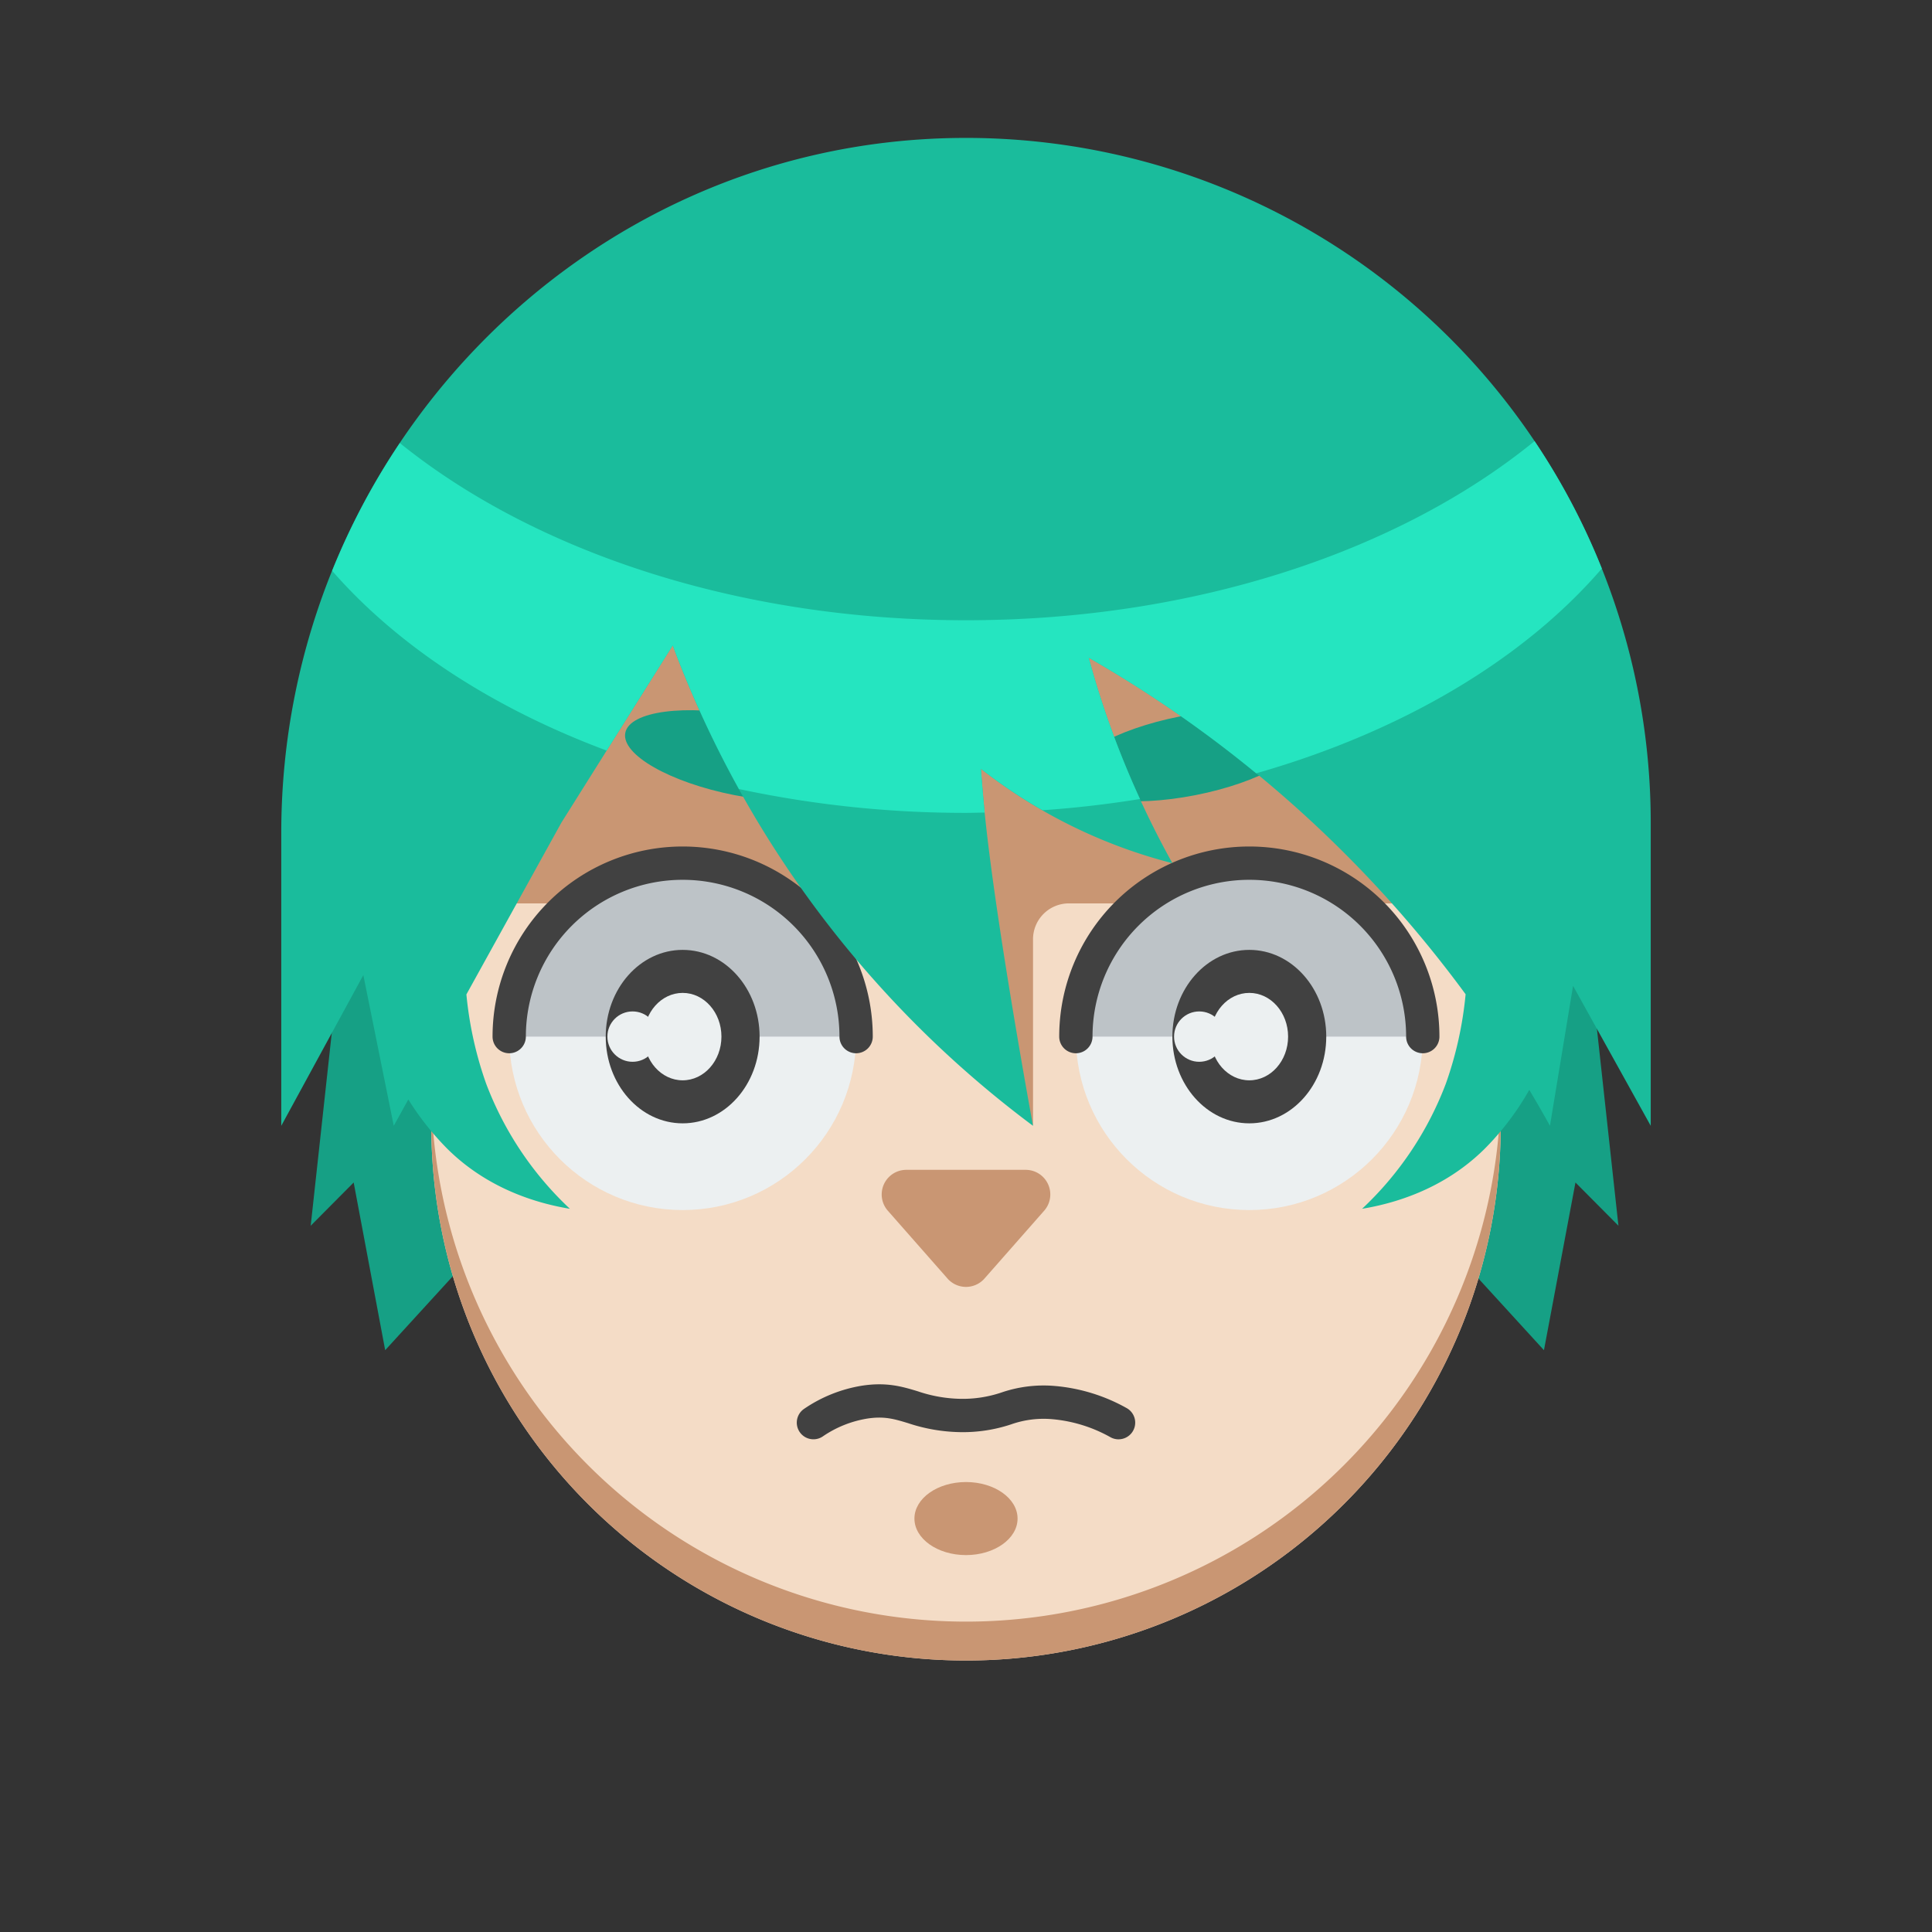 <svg xmlns="http://www.w3.org/2000/svg" viewBox="0 0 512 512" id="avatar"><rect x="0" y="0" width="512" height="512" fill="#333333" stroke="none"/><g data-name="Layer 16"><path fill="#16a085" d="m90.766 247.723-8.428 77.111 11.389-11.46 8.351 44.439 30.877-33.777-20.651-76.313H90.766zM420.475 247.723l8.429 77.111-11.389-11.46-8.352 44.439-30.877-33.777 20.652-76.313h21.537z"></path><path fill="#f4dcc6" d="M194.963 156.646h122.069a80.669 80.669 0 0 1 80.668 80.669v61.035A141.7 141.7 0 0 1 256 440.053a141.7 141.7 0 0 1-141.7-141.7v-61.038a80.669 80.669 0 0 1 80.669-80.669Z"></path><path fill="#c99673" d="M256 429.744a141.7 141.7 0 0 1-141.7-141.7v10.306A141.7 141.7 0 0 0 256 440.053a141.7 141.7 0 0 0 141.7-141.7v-10.312A141.7 141.7 0 0 1 256 429.744Z"></path><path fill="#c99673" d="M397.7 237.314a80.668 80.668 0 0 0-80.668-80.668H194.964a80.67 80.67 0 0 0-80.67 80.67v2.091h141.967l17.5 58.942v-49.431a9.511 9.511 0 0 1 9.51-9.511H397.7Z"></path><circle cx="180.912" cy="274.712" r="45.967" fill="#ecf0f1"></circle><path fill="#bdc3c7" d="M180.912 228.745a45.967 45.967 0 0 0-45.967 45.967h91.934a45.967 45.967 0 0 0-45.967-45.967Z"></path><ellipse cx="180.912" cy="274.712" fill="#414141" rx="20.388" ry="22.983"></ellipse><ellipse cx="180.912" cy="274.712" fill="#ecf0f1" rx="10.276" ry="11.584"></ellipse><circle cx="331.083" cy="274.712" r="45.967" fill="#ecf0f1"></circle><path fill="#bdc3c7" d="M331.083 228.745a45.967 45.967 0 0 0-45.967 45.967h91.934a45.967 45.967 0 0 0-45.967-45.967Z"></path><ellipse cx="331.083" cy="274.712" fill="#414141" rx="20.388" ry="22.983"></ellipse><ellipse cx="331.083" cy="274.712" fill="#ecf0f1" rx="10.276" ry="11.584"></ellipse><circle cx="167.639" cy="274.712" r="6.673" fill="#ecf0f1"></circle><circle cx="317.81" cy="274.712" r="6.673" fill="#ecf0f1"></circle><path fill="#c99673" d="m260.9 338.826 15.816-17.974a6.524 6.524 0 0 0-4.9-10.833h-31.632a6.524 6.524 0 0 0-4.9 10.833l15.816 17.974a6.524 6.524 0 0 0 9.8 0Z"></path><path fill="#414141" d="M226.879 279.125a4.413 4.413 0 0 1-4.413-4.413 41.554 41.554 0 0 0-83.108 0 4.413 4.413 0 0 1-8.826 0 50.38 50.38 0 0 1 100.76 0 4.413 4.413 0 0 1-4.413 4.413zm150.171 0a4.413 4.413 0 0 1-4.413-4.413 41.554 41.554 0 0 0-83.108 0 4.413 4.413 0 0 1-8.826 0 50.38 50.38 0 0 1 100.76 0 4.413 4.413 0 0 1-4.413 4.413z"></path><ellipse cx="314.758" cy="200.291" fill="#16a085" rx="31.579" ry="10.629" transform="rotate(-11.107 314.767 200.298)"></ellipse><ellipse cx="196.697" cy="200.291" fill="#16a085" rx="10.629" ry="31.579" transform="rotate(-78.893 196.695 200.29)"></ellipse><ellipse cx="256" cy="402.435" fill="#c99673" rx="13.666" ry="9.68"></ellipse><path fill="#1abc9c" d="M253.589 36.564c-99.72 1.294-179.05 84.422-179.05 184.151v77.634l21.747-39.937 8.063 39.937 3.859-6.978a74.554 74.554 0 0 0 10.432 13.164c10.981 10.843 24.294 14.468 32.391 15.808a88.216 88.216 0 0 1-22.213-33.207 98.763 98.763 0 0 1-5.218-23.6l25.173-45.525 29.508-46.969a281.355 281.355 0 0 0 95.477 127.31s-10.067-54.526-12.906-83.974a518.814 518.814 0 0 1-.9-10.63 137.17 137.17 0 0 0 50.742 25 245.07 245.07 0 0 1-19.058-43.9c-1.159-3.6-2.18-7.1-3.121-10.547a323.164 323.164 0 0 1 99.888 89.19 98.682 98.682 0 0 1-5.222 23.643 88.216 88.216 0 0 1-22.213 33.207c8.1-1.34 21.41-4.965 32.391-15.808a72.758 72.758 0 0 0 11.915-15.7q2.817 4.705 5.48 9.515l6.122-37.09 20.584 37.09v-80.34A181.461 181.461 0 0 0 253.589 36.564Z"></path><path fill="#25e5c0" d="M424.5 150.671a180.986 180.986 0 0 0-17.824-33.771c-35.489 28.948-89.791 47.474-150.68 47.474-60.523 0-114.531-18.31-150.031-46.959a185.58 185.58 0 0 0-17.942 33.855c17.31 19.86 42.484 36.351 72.748 47.638l17.51-27.872a283.239 283.239 0 0 0 17.542 38.064A286.288 286.288 0 0 0 256 215.417c1.663 0 3.3-.056 4.954-.083-.032-.317-.068-.647-.1-.959a518.814 518.814 0 0 1-.9-10.63 138.247 138.247 0 0 0 16.315 10.974c8.807-.6 17.428-1.618 25.843-2.973a244.325 244.325 0 0 1-10.474-26.9c-1.159-3.6-2.18-7.1-3.121-10.547a322.866 322.866 0 0 1 44.383 30.638c38.757-11.064 70.914-30.237 91.6-54.266Z"></path><path fill="#414141" d="M296.426 381.434a4.4 4.4 0 0 1-2.123-.547 38.346 38.346 0 0 0-15.433-4.787 25.958 25.958 0 0 0-10.95 1.383 40.487 40.487 0 0 1-13.576 2.046 45.79 45.79 0 0 1-13.691-2.376c-3.677-1.114-6.333-1.918-10.914-1.2a29.1 29.1 0 0 0-11.71 4.726 4.413 4.413 0 1 1-4.917-7.33 37.866 37.866 0 0 1 15.257-6.116c6.576-1.029 10.778.24 14.842 1.47a37.11 37.11 0 0 0 11.275 2 32.067 32.067 0 0 0 10.947-1.689 34.49 34.49 0 0 1 14.146-1.713 47.1 47.1 0 0 1 18.977 5.848 4.414 4.414 0 0 1-2.13 8.281Z"></path></g></svg>